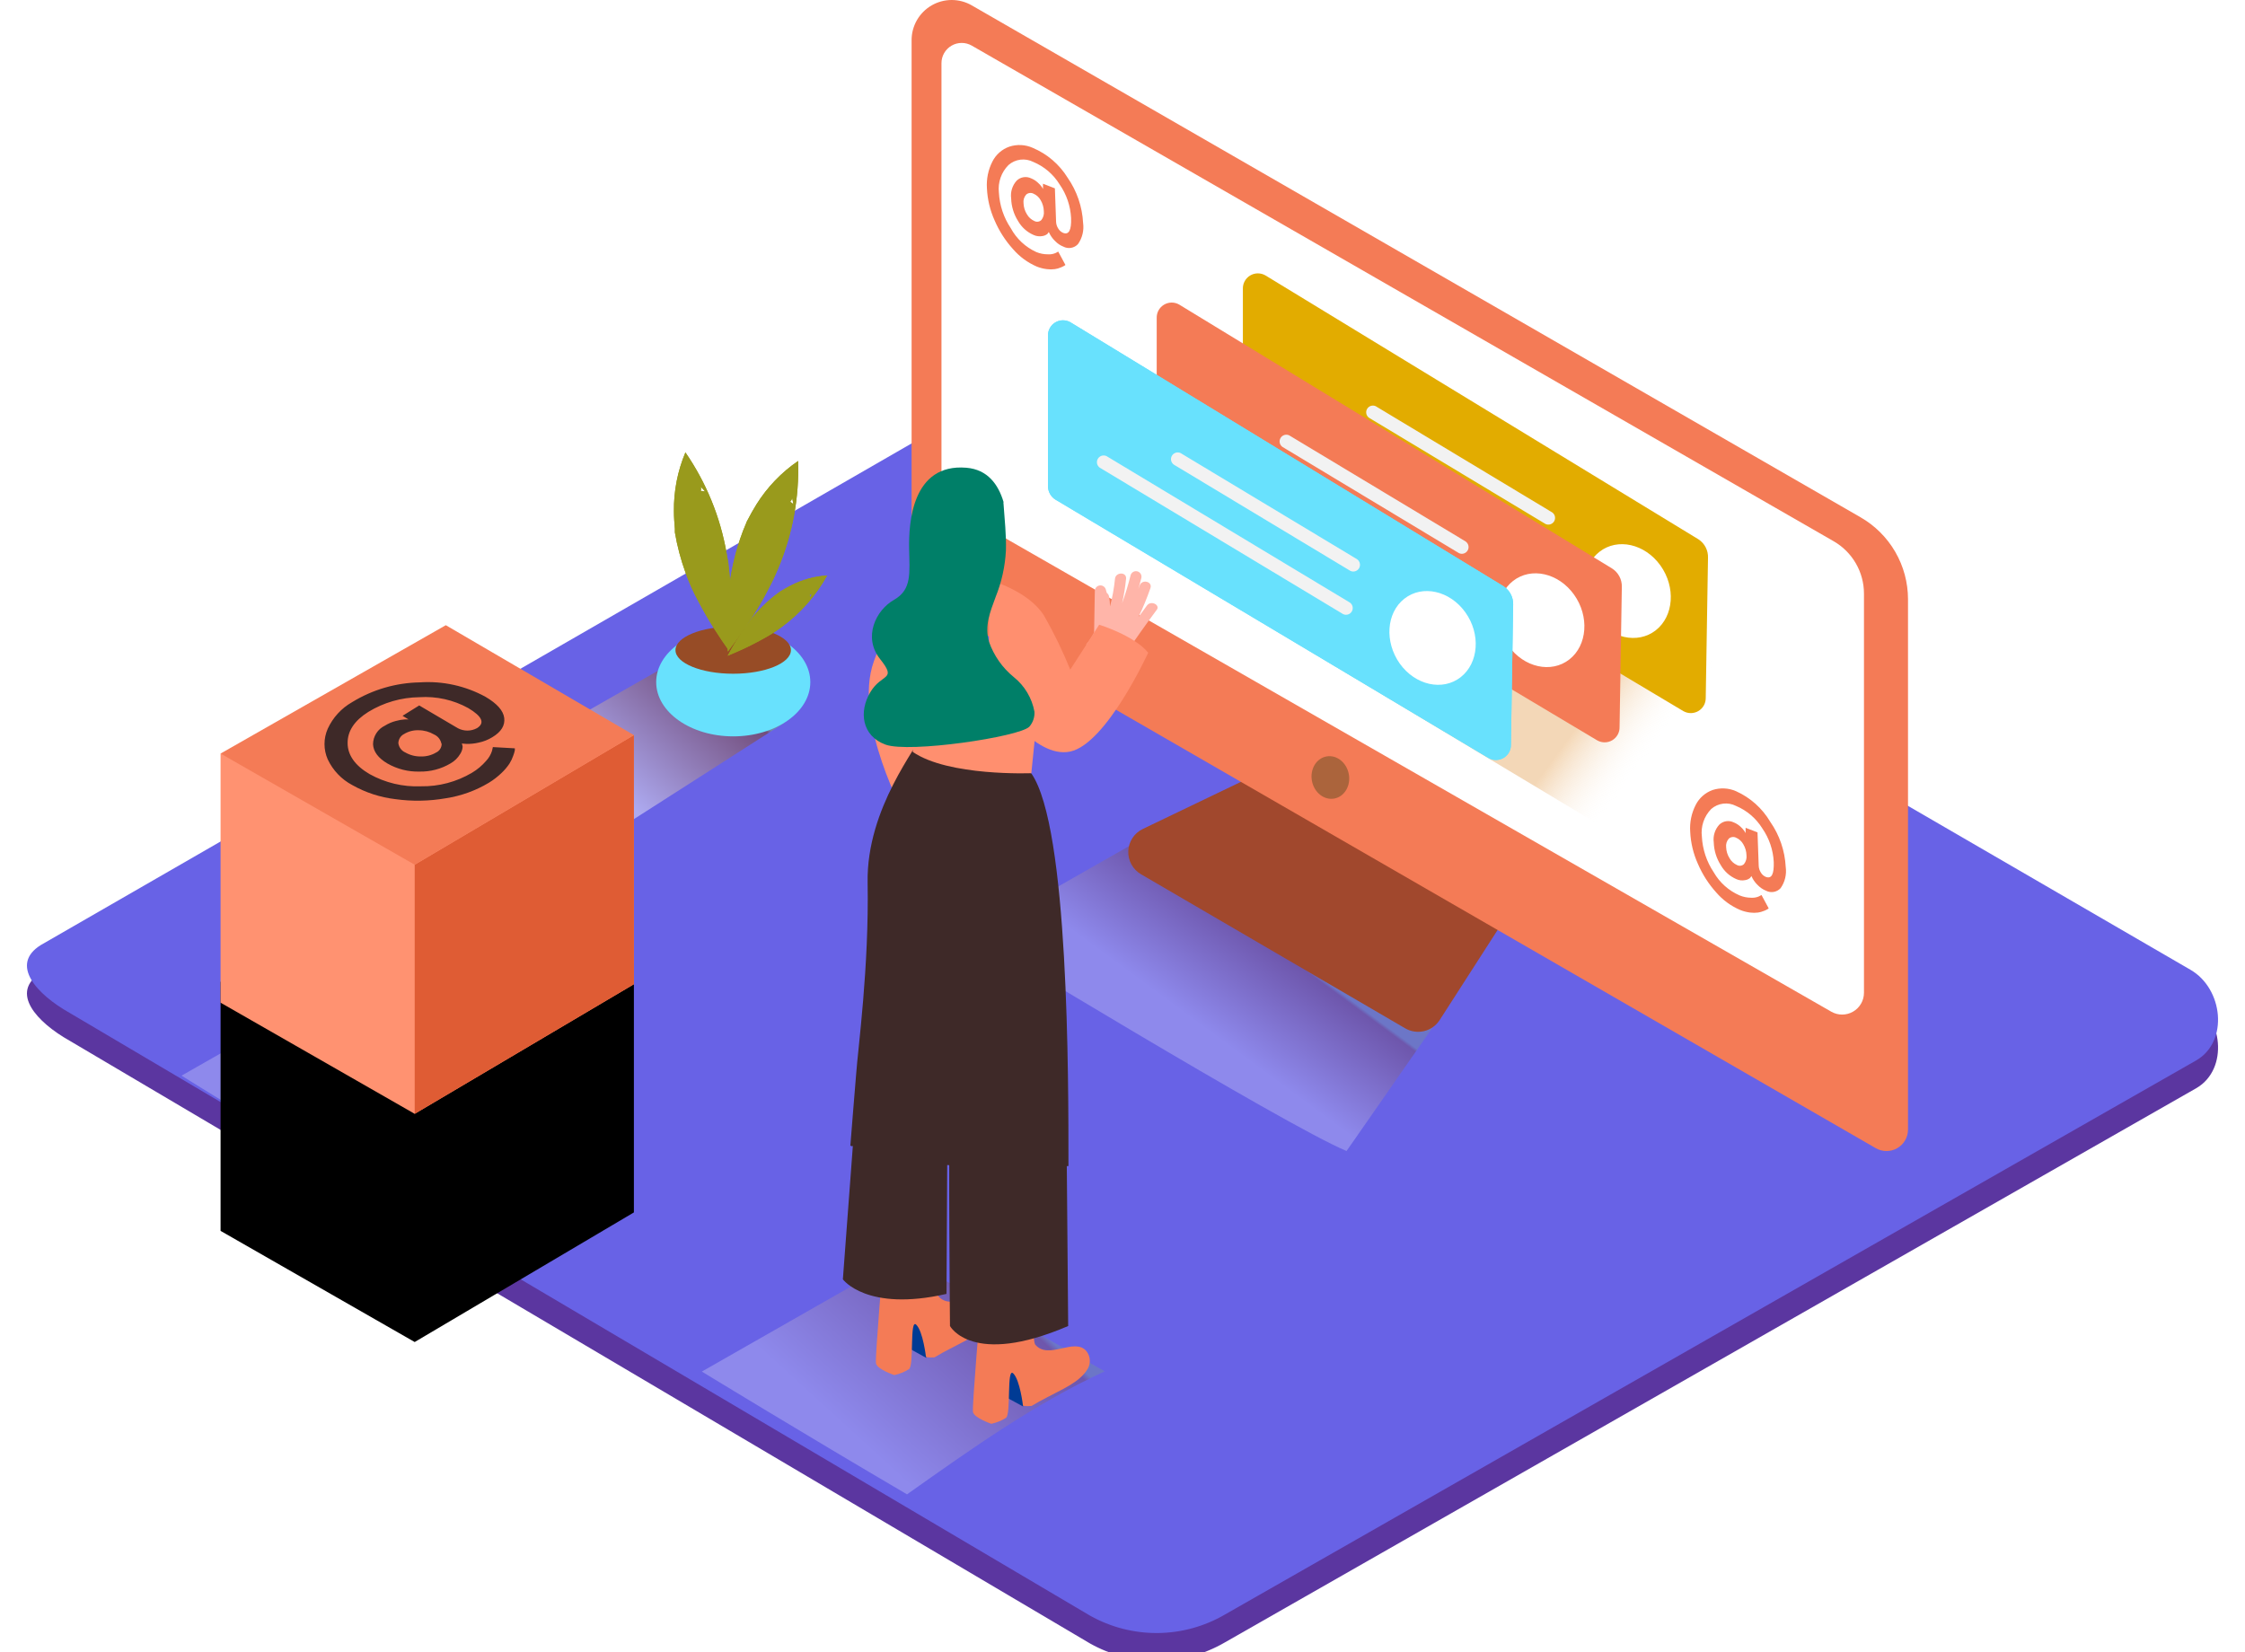 <svg width="269" height="198" viewBox="29 0 240 181" fill="none" xmlns="http://www.w3.org/2000/svg">
<path d="M145.453 180.055L33.666 114.011C30.108 112.011 27.057 108.733 30.525 106.582L142.709 41.944C144.391 40.9 146.946 40.216 148.661 41.214L265.988 109.299C269.547 111.364 270.185 117.119 266.64 119.203L160.185 179.951C157.95 181.247 155.416 181.938 152.833 181.956C150.25 181.974 147.706 181.319 145.453 180.055V180.055Z" fill="#5B36A0"/>
<path d="M145.453 177.007L33.666 110.961C30.108 108.96 27.057 105.682 30.525 103.531L142.709 38.894C144.391 37.851 146.946 37.167 148.661 38.164L265.988 106.249C269.547 108.315 270.185 114.069 266.64 116.154L160.185 176.901C157.95 178.197 155.416 178.888 152.833 178.907C150.25 178.925 147.706 178.27 145.453 177.006V177.007Z" fill="#6862E6"/>
<path style="mix-blend-mode:multiply" opacity="0.25" d="M154.671 89.868L132.613 102.451C132.613 102.451 166.592 123.18 173.54 126.1L186.244 107.853" fill="url(#paint0_linear)"/>
<path style="mix-blend-mode:multiply" opacity="0.25" d="M147.05 150.237L124.986 137.679L102.923 150.262C102.923 150.262 114.414 157.274 125.398 163.713C132.372 158.78 139.352 153.795 147.05 150.236V150.237Z" fill="url(#paint1_linear)"/>
<path style="mix-blend-mode:multiply" opacity="0.46" d="M99.514 72.69L85.519 80.673C85.519 80.673 86.704 87.991 93.654 90.91L111.977 79.18" fill="url(#paint2_linear)"/>
<path d="M106.364 80.673C111.026 80.673 114.805 78.012 114.805 74.73C114.805 71.448 111.026 68.787 106.364 68.787C101.702 68.787 97.923 71.448 97.923 74.73C97.923 78.012 101.702 80.673 106.364 80.673Z" fill="#68E1FD"/>
<path d="M106.358 73.811C109.85 73.811 112.681 72.653 112.681 71.224C112.681 69.795 109.85 68.637 106.358 68.637C102.866 68.637 100.035 69.795 100.035 71.224C100.035 72.653 102.866 73.811 106.358 73.811Z" fill="#974C26"/>
<path d="M106.13 66.91C106.13 65.744 106.09 64.576 105.999 63.41C105.973 63.106 105.944 62.804 105.914 62.504L105.849 61.911C105.849 61.736 105.758 61.26 105.758 61.305C105.718 61.066 105.677 60.829 105.634 60.596C104.945 56.636 103.406 52.872 101.124 49.563C100.265 51.606 99.837 53.805 99.865 56.021C99.865 56.673 99.917 57.324 99.97 57.936V58.321C100.227 59.833 100.619 61.318 101.143 62.76C101.517 63.81 101.972 64.829 102.505 65.809C103.08 66.911 103.705 67.987 104.376 69.034C104.898 69.855 105.393 70.584 105.896 71.282C106.052 69.829 106.123 68.369 106.129 66.91H106.13ZM102.812 53.792C102.846 53.642 102.846 53.486 102.812 53.336C102.972 53.501 103.131 53.67 103.288 53.844C103.131 53.8 102.968 53.782 102.805 53.792H102.812Z" fill="#999A1C"/>
<path d="M108.3 67.809C108.952 66.826 109.526 65.853 110.08 64.792C110.222 64.523 110.362 64.253 110.497 63.984L110.764 63.443L111.018 62.882L111.299 62.231C112.861 58.524 113.601 54.522 113.469 50.502C111.637 51.756 110.084 53.375 108.906 55.258C108.568 55.801 108.253 56.358 107.961 56.927L107.831 57.167L107.798 57.271C107.674 57.565 107.55 57.859 107.433 58.158C107.001 59.294 106.65 60.458 106.384 61.644C106.13 62.73 105.962 63.835 105.881 64.948C105.766 66.185 105.71 67.427 105.712 68.669C105.712 69.64 105.712 70.527 105.771 71.38C106.637 70.227 107.511 69.041 108.3 67.809V67.809ZM112.602 54.978C112.704 54.864 112.78 54.728 112.824 54.58C112.871 54.806 112.913 55.024 112.947 55.233C112.846 55.131 112.729 55.045 112.603 54.978H112.602Z" fill="#999A1C"/>
<path d="M108.255 70.715C108.91 70.39 109.562 70.038 110.21 69.66L110.699 69.36L111.018 69.158L111.331 68.937L111.696 68.669C113.734 67.174 115.424 65.255 116.65 63.045C115.259 63.135 113.901 63.51 112.661 64.147C112.302 64.329 111.956 64.532 111.611 64.74L111.462 64.831L111.409 64.876L110.927 65.235C110.326 65.708 109.759 66.225 109.232 66.779C108.745 67.284 108.298 67.827 107.895 68.402C107.443 69.041 107.008 69.694 106.592 70.357C106.28 70.878 105.999 71.367 105.751 71.843C106.592 71.491 107.433 71.126 108.254 70.715H108.255ZM114.72 65.176C114.812 65.148 114.897 65.099 114.968 65.033C114.92 65.172 114.868 65.309 114.812 65.444C114.795 65.353 114.764 65.265 114.721 65.183V65.176H114.72ZM106.13 66.91C106.13 65.744 106.09 64.576 105.999 63.41C105.973 63.106 105.944 62.804 105.914 62.504L105.849 61.911C105.849 61.736 105.758 61.26 105.758 61.305C105.718 61.066 105.677 60.829 105.634 60.596C104.945 56.636 103.406 52.872 101.124 49.563C100.265 51.606 99.837 53.805 99.865 56.021C99.865 56.673 99.917 57.324 99.97 57.936V58.321C100.227 59.833 100.619 61.318 101.143 62.76C101.517 63.81 101.972 64.829 102.505 65.809C103.08 66.911 103.705 67.987 104.376 69.034C104.898 69.855 105.393 70.584 105.896 71.282C106.052 69.829 106.123 68.369 106.129 66.91H106.13ZM102.812 53.792C102.846 53.642 102.846 53.486 102.812 53.336C102.972 53.501 103.131 53.67 103.288 53.844C103.131 53.8 102.968 53.782 102.805 53.792H102.812Z" fill="#999A1C"/>
<path d="M108.3 67.809C108.952 66.826 109.526 65.853 110.08 64.792C110.222 64.523 110.362 64.253 110.497 63.984L110.764 63.443L111.018 62.882L111.299 62.231C112.861 58.524 113.601 54.522 113.469 50.502C111.637 51.756 110.084 53.375 108.906 55.258C108.568 55.801 108.253 56.358 107.961 56.927L107.831 57.167L107.798 57.271C107.674 57.565 107.55 57.859 107.433 58.158C107.001 59.294 106.65 60.458 106.384 61.644C106.13 62.73 105.962 63.835 105.881 64.948C105.766 66.185 105.71 67.427 105.712 68.669C105.712 69.64 105.712 70.527 105.771 71.38C106.637 70.227 107.511 69.041 108.3 67.809V67.809ZM112.602 54.978C112.704 54.864 112.78 54.728 112.824 54.58C112.871 54.806 112.913 55.024 112.947 55.233C112.846 55.131 112.729 55.045 112.603 54.978H112.602Z" fill="#999A1C"/>
<path d="M108.255 70.715C108.91 70.39 109.562 70.038 110.21 69.66L110.699 69.36L111.018 69.158L111.331 68.937L111.696 68.669C113.734 67.174 115.424 65.255 116.65 63.045C115.259 63.135 113.901 63.51 112.661 64.147C112.302 64.329 111.956 64.532 111.611 64.74L111.462 64.831L111.409 64.876L110.927 65.235C110.326 65.708 109.759 66.225 109.232 66.779C108.745 67.284 108.298 67.827 107.895 68.402C107.443 69.041 107.008 69.694 106.592 70.357C106.28 70.878 105.999 71.367 105.751 71.843C106.592 71.491 107.433 71.126 108.254 70.715H108.255ZM114.72 65.176C114.812 65.148 114.897 65.099 114.968 65.033C114.92 65.172 114.868 65.309 114.812 65.444C114.795 65.353 114.764 65.265 114.721 65.183V65.176H114.72Z" fill="#999A1C"/>
<path d="M163.431 84.954L151.222 90.819C150.762 91.04 150.372 91.382 150.091 91.809C149.811 92.236 149.653 92.73 149.633 93.24C149.613 93.75 149.732 94.255 149.977 94.703C150.223 95.15 150.586 95.522 151.027 95.778L179.961 112.656C180.586 113.022 181.329 113.131 182.033 112.963C182.738 112.794 183.35 112.359 183.742 111.75L190.774 100.816" fill="#A1482D"/>
<path d="M229.832 56.666L132.483 0.585C131.815 0.201 131.058 -0.001 130.288 3.2565e-06C129.518 0.001 128.761 0.204 128.094 0.59C127.427 0.975 126.873 1.53 126.488 2.197C126.103 2.864 125.9 3.62 125.899 4.391V62.732C125.899 64.036 126.595 65.241 127.723 65.894L231.507 125.787C231.865 125.994 232.271 126.103 232.685 126.103C233.098 126.103 233.505 125.994 233.863 125.788C234.221 125.581 234.518 125.283 234.725 124.925C234.931 124.567 235.04 124.16 235.04 123.747V65.645C235.038 63.823 234.556 62.033 233.641 60.456C232.727 58.879 231.412 57.572 229.831 56.666H229.832Z" fill="#F47B56"/>
<path d="M132.489 4.997L226.899 59.298C227.907 59.878 228.744 60.714 229.327 61.721C229.909 62.728 230.216 63.87 230.216 65.033V108.765C230.216 109.184 230.105 109.595 229.896 109.957C229.686 110.32 229.385 110.621 229.023 110.83C228.661 111.04 228.25 111.151 227.832 111.152C227.413 111.154 227.002 111.045 226.638 110.837L130.357 55.63C129.997 55.423 129.697 55.125 129.489 54.766C129.281 54.406 129.171 53.998 129.171 53.583V6.919C129.171 6.53 129.273 6.149 129.467 5.812C129.661 5.476 129.94 5.196 130.276 5.001C130.612 4.806 130.994 4.703 131.382 4.703C131.77 4.702 132.152 4.803 132.489 4.997V4.997Z" fill="white"/>
<path d="M172.213 87.483C173.326 87.268 174.03 86.063 173.785 84.791C173.54 83.519 172.439 82.661 171.326 82.876C170.212 83.09 169.508 84.295 169.753 85.567C169.998 86.84 171.099 87.697 172.213 87.483Z" fill="#AB643C"/>
<path opacity="0.32" d="M157.865 64.329L201.738 90.683L223.412 78.086L184.687 55.552" fill="url(#paint3_linear)"/>
<path d="M212.083 59.083L164.65 30.169C164.396 30.023 164.107 29.947 163.814 29.949C163.521 29.951 163.234 30.032 162.982 30.183C162.731 30.334 162.524 30.55 162.384 30.808C162.244 31.065 162.176 31.356 162.186 31.649V48.122C162.184 48.42 162.259 48.714 162.404 48.974C162.549 49.235 162.76 49.453 163.014 49.609L210.44 77.911C210.69 78.052 210.972 78.126 211.259 78.124C211.545 78.122 211.826 78.045 212.074 77.9C212.321 77.755 212.527 77.548 212.669 77.299C212.811 77.05 212.885 76.769 212.884 76.482L213.132 61.123C213.15 60.721 213.063 60.321 212.879 59.964C212.695 59.606 212.42 59.302 212.083 59.083V59.083Z" fill="#E2AC00"/>
<path d="M200.735 67.561C202.436 69.94 205.427 70.605 207.41 69.053C209.391 67.503 209.619 64.316 207.917 61.944C206.216 59.573 203.225 58.901 201.242 60.452C199.261 62.003 199.033 65.183 200.735 67.562V67.561Z" fill="white"/>
<path d="M196.081 56.145L176.734 44.5C176.569 44.424 176.38 44.412 176.206 44.467C176.032 44.521 175.885 44.639 175.793 44.796C175.7 44.953 175.669 45.139 175.706 45.318C175.743 45.497 175.845 45.655 175.992 45.763L195.338 57.408C195.504 57.484 195.692 57.496 195.866 57.441C196.04 57.386 196.187 57.269 196.28 57.112C196.372 56.955 196.403 56.769 196.366 56.59C196.329 56.411 196.228 56.253 196.081 56.145V56.145ZM195.285 60.876L168.62 44.825C168.456 44.767 168.278 44.77 168.116 44.831C167.954 44.892 167.819 45.008 167.734 45.159C167.649 45.31 167.62 45.486 167.652 45.656C167.684 45.826 167.775 45.98 167.908 46.09L194.542 62.147C194.709 62.224 194.897 62.236 195.072 62.182C195.247 62.127 195.396 62.01 195.488 61.852C195.581 61.694 195.612 61.507 195.574 61.328C195.537 61.148 195.434 60.989 195.285 60.882V60.876Z" fill="#F2F2F2"/>
<path d="M202.619 62.276L155.212 33.369C154.958 33.222 154.669 33.146 154.376 33.148C154.082 33.151 153.795 33.232 153.543 33.383C153.292 33.534 153.085 33.749 152.945 34.007C152.805 34.265 152.737 34.556 152.747 34.849V51.315C152.74 51.923 153.051 52.49 153.568 52.808L200.995 81.11C201.247 81.254 201.533 81.329 201.823 81.327C202.113 81.325 202.398 81.245 202.648 81.097C202.897 80.948 203.103 80.736 203.243 80.482C203.383 80.228 203.454 79.941 203.446 79.65L203.694 64.29C203.705 63.89 203.611 63.494 203.423 63.141C203.234 62.788 202.957 62.49 202.619 62.276Z" fill="#F47B56"/>
<path d="M191.27 70.755C192.972 73.133 195.963 73.798 197.945 72.247C199.926 70.697 200.154 67.509 198.453 65.137C196.751 62.766 193.76 62.094 191.778 63.645C189.797 65.195 189.569 68.376 191.27 70.755Z" fill="white"/>
<path d="M186.616 59.338L167.256 47.693C167.09 47.615 166.901 47.603 166.726 47.657C166.551 47.712 166.403 47.83 166.31 47.987C166.217 48.145 166.187 48.332 166.224 48.512C166.262 48.691 166.365 48.85 166.513 48.957L185.859 60.602C186.025 60.679 186.214 60.692 186.389 60.638C186.564 60.583 186.712 60.465 186.805 60.307C186.898 60.149 186.929 59.962 186.891 59.783C186.853 59.604 186.75 59.445 186.602 59.338H186.615H186.616ZM185.815 64.101L159.154 48.025C158.988 47.948 158.799 47.935 158.625 47.99C158.45 48.044 158.301 48.162 158.209 48.32C158.116 48.478 158.085 48.665 158.123 48.844C158.16 49.023 158.263 49.182 158.412 49.289L185.078 65.339C185.244 65.417 185.433 65.429 185.608 65.375C185.783 65.32 185.931 65.203 186.024 65.044C186.117 64.887 186.147 64.7 186.11 64.52C186.072 64.341 185.969 64.182 185.821 64.075L185.815 64.101Z" fill="#F2F2F2"/>
<path d="M190.722 64.219L143.303 35.311C143.049 35.164 142.761 35.088 142.467 35.09C142.174 35.092 141.886 35.173 141.635 35.324C141.383 35.475 141.177 35.691 141.037 35.949C140.897 36.206 140.828 36.497 140.839 36.79V53.258C140.837 53.556 140.912 53.849 141.057 54.109C141.202 54.37 141.412 54.588 141.667 54.743L189.093 83.045C189.345 83.19 189.63 83.265 189.921 83.263C190.211 83.26 190.496 83.181 190.745 83.032C190.995 82.884 191.2 82.671 191.341 82.417C191.481 82.163 191.551 81.876 191.544 81.586L191.791 66.225C191.813 65.414 191.406 64.653 190.722 64.219V64.219Z" fill="#68E1FD"/>
<path d="M190.722 64.219L143.303 35.311C143.049 35.164 142.761 35.088 142.467 35.09C142.174 35.092 141.886 35.173 141.635 35.324C141.383 35.475 141.177 35.691 141.037 35.949C140.897 36.206 140.828 36.497 140.839 36.79V53.258C140.837 53.556 140.912 53.849 141.057 54.109C141.202 54.37 141.412 54.588 141.667 54.743L189.093 83.045C189.345 83.19 189.63 83.265 189.921 83.263C190.211 83.26 190.496 83.181 190.745 83.032C190.995 82.884 191.2 82.671 191.341 82.417C191.481 82.163 191.551 81.876 191.544 81.586L191.791 66.225C191.813 65.414 191.406 64.653 190.722 64.219V64.219Z" fill="#68E1FD"/>
<path d="M179.368 72.696C181.069 75.075 184.061 75.74 186.043 74.189C188.024 72.638 188.252 69.451 186.55 67.079C184.85 64.708 181.858 64.036 179.877 65.587C177.895 67.137 177.686 70.319 179.368 72.696V72.696Z" fill="white"/>
<path d="M174.714 61.279L155.362 49.635C155.195 49.557 155.006 49.544 154.831 49.598C154.655 49.652 154.506 49.77 154.413 49.928C154.32 50.087 154.289 50.274 154.327 50.454C154.365 50.633 154.469 50.792 154.618 50.9L173.964 62.545C174.13 62.623 174.32 62.636 174.495 62.582C174.671 62.528 174.819 62.41 174.913 62.252C175.006 62.093 175.036 61.906 174.998 61.726C174.961 61.546 174.857 61.387 174.708 61.28H174.714V61.279ZM173.912 66.017L147.246 49.966C147.08 49.889 146.891 49.877 146.716 49.931C146.541 49.986 146.393 50.103 146.3 50.261C146.207 50.419 146.177 50.606 146.214 50.785C146.252 50.965 146.355 51.124 146.503 51.231L173.169 67.282C173.335 67.36 173.524 67.373 173.7 67.319C173.875 67.265 174.024 67.147 174.117 66.989C174.21 66.831 174.241 66.643 174.203 66.463C174.165 66.284 174.061 66.125 173.912 66.017Z" fill="#F2F2F2"/>
<path d="M128.486 62.602C125.422 65.239 123.105 68.635 121.766 72.449C119.407 78.965 125.306 89.613 125.306 89.613L134.483 82.348" fill="#FF8F6F"/>
<path d="M127.496 148.758L125.006 147.382L125.658 143.825C125.658 143.825 129.367 144.176 129.692 145.493" fill="#003B94"/>
<path d="M128.408 148.705C128.969 148.36 129.556 148.053 130.136 147.747C131.576 146.959 133.655 146.144 134.542 144.665C134.724 144.366 134.81 144.018 134.789 143.669C134.768 143.32 134.641 142.985 134.424 142.71C133.121 141.133 130.266 143.726 128.807 141.981C128.52 141.635 128.382 136.154 128.382 136.154L122.829 137.654C122.829 137.654 121.891 148.666 121.995 149.344C122.099 150.021 124.009 150.647 124.009 150.647C124.578 150.527 125.121 150.306 125.613 149.996C126.192 149.572 125.664 144.404 126.407 145.128C127.151 145.851 127.476 148.68 127.476 148.68C127.785 148.726 128.098 148.734 128.408 148.705V148.705Z" fill="#F47B56"/>
<path d="M138.101 154.082L135.611 152.726L136.263 149.168C136.263 149.168 139.971 149.52 140.298 150.836" fill="#003B94"/>
<path d="M139.04 154.029C139.601 153.684 140.187 153.377 140.767 153.071C142.208 152.283 144.287 151.468 145.174 149.989C145.355 149.69 145.441 149.342 145.42 148.993C145.399 148.644 145.272 148.309 145.056 148.034C143.752 146.457 140.898 149.05 139.437 147.304C139.151 146.959 139.014 141.478 139.014 141.478L133.461 142.978C133.461 142.978 132.515 154.029 132.62 154.681C132.723 155.333 134.633 155.985 134.633 155.985C135.202 155.864 135.745 155.643 136.237 155.333C136.817 154.909 136.289 149.741 137.032 150.465C137.776 151.189 138.101 154.017 138.101 154.017C138.412 154.059 138.728 154.063 139.04 154.029Z" fill="#F47B56"/>
<path d="M120.007 118.28L118.371 140.156C118.371 140.156 120.978 143.753 129.72 141.753L129.804 127.006L120.007 118.28ZM130.104 122.614C129.914 124.497 130.104 145.272 130.104 145.272C130.104 145.272 132.521 149.793 143.049 145.272L142.899 127.618" fill="#3E2928"/>
<path d="M119.192 125.506C119.909 126.003 120.157 123.454 120.906 123.891C123.633 125.474 126.528 126.75 129.536 127.696H129.601C129.673 127.661 129.751 127.641 129.831 127.637C129.91 127.633 129.99 127.645 130.065 127.672C130.14 127.7 130.208 127.742 130.267 127.796C130.325 127.851 130.371 127.917 130.404 127.99C132.262 128.544 134.153 128.979 136.068 129.293C138.524 129.684 140.558 127.865 143.08 127.742C143.08 118.085 143.127 90.597 139.014 84.732L126.844 80.641C126.785 81.644 120.938 88.421 121.082 96.684C121.244 105.997 120.032 114.78 119.824 117.693C119.791 118.189 119.218 124.979 119.192 125.506V125.506Z" fill="#3E2928"/>
<path d="M140.135 73.628L139.014 84.707C139.014 84.707 129.934 85.072 126.023 82.373V72.977" fill="#FF8F6F"/>
<path d="M151.678 66.337L150.753 67.6C151.246 66.572 151.681 65.517 152.056 64.44C152.318 63.704 151.137 63.41 150.877 64.147L150.74 64.525C150.853 64.134 150.96 63.74 151.059 63.345C151.081 63.267 151.087 63.185 151.076 63.105C151.066 63.024 151.039 62.947 150.998 62.876C150.957 62.806 150.903 62.745 150.838 62.696C150.773 62.648 150.699 62.612 150.62 62.593C150.541 62.573 150.459 62.569 150.379 62.582C150.299 62.595 150.222 62.623 150.153 62.666C150.084 62.709 150.024 62.765 149.977 62.831C149.93 62.897 149.897 62.972 149.88 63.051C149.624 64.074 149.317 65.084 148.96 66.076C149.16 65.195 149.304 64.303 149.391 63.404C149.469 62.629 148.25 62.661 148.178 63.404C148.077 64.427 147.894 65.441 147.631 66.434C147.631 66.084 147.598 65.735 147.533 65.391C147.524 65.305 147.497 65.221 147.453 65.146C147.409 65.071 147.35 65.006 147.279 64.955C147.246 64.819 147.207 64.683 147.162 64.55C147.116 64.413 147.023 64.298 146.9 64.223C146.777 64.148 146.631 64.118 146.488 64.14C146.346 64.162 146.216 64.233 146.121 64.342C146.025 64.45 145.971 64.588 145.968 64.733L145.89 69.294C145.669 69.768 145.382 70.206 145.037 70.599C145.623 71.004 146.189 71.44 146.731 71.902C147.216 72.31 147.677 72.746 148.113 73.205C148.505 72.718 148.88 72.223 149.241 71.719C149.286 71.681 149.325 71.637 149.358 71.588C150.444 69.982 151.565 68.4 152.722 66.844C153.204 66.31 152.141 65.717 151.678 66.337V66.337Z" fill="#FFB5A9"/>
<path d="M134.373 63.528C134.373 63.528 138.662 64.681 140.402 67.438C141.492 69.346 142.452 71.324 143.277 73.361L146.444 68.441C146.444 68.441 150.29 69.621 151.815 71.51C151.815 71.51 147.253 81.481 143.277 82.335C139.301 83.188 135.077 76.483 135.077 76.483C135.077 76.483 134.204 79.285 134.373 76.293" fill="#FF8F6F"/>
<path d="M137.098 74.183C135.851 73.169 134.91 71.829 134.379 70.312C133.864 68.559 134.51 67.02 135.108 65.391C135.758 63.776 136.137 62.066 136.23 60.328C136.283 58.621 136.087 56.913 135.97 55.212C135.953 55.14 135.953 55.064 135.97 54.992C135.396 53.068 134.223 51.44 131.908 51.244C125.919 50.736 125.579 57.37 125.626 60.067C125.67 62.766 125.958 64.59 123.97 65.717C121.982 66.844 120.547 69.803 122.444 72.195C124.341 74.586 122.64 73.713 121.375 75.837C120.111 77.962 120.437 80.614 123.031 81.573C125.625 82.53 137.683 80.732 138.792 79.617C139.185 79.168 139.389 78.584 139.359 77.988C139.089 76.488 138.285 75.137 137.098 74.183Z" fill="#007F68"/>
<path d="M142.99 19.469C144.005 20.93 144.592 22.645 144.684 24.422C144.798 25.235 144.6 26.061 144.13 26.735C143.93 26.955 143.663 27.102 143.37 27.153C143.077 27.203 142.776 27.155 142.514 27.016C142.184 26.884 141.886 26.684 141.64 26.428C141.419 26.221 141.23 25.982 141.08 25.719L140.924 25.413C140.881 25.493 140.829 25.567 140.767 25.634C140.612 25.755 140.427 25.833 140.233 25.862C139.907 25.922 139.57 25.882 139.268 25.745C138.547 25.433 137.948 24.896 137.56 24.213C137.092 23.472 136.831 22.619 136.804 21.744C136.707 21.034 136.929 20.319 137.41 19.788C137.616 19.589 137.879 19.458 138.163 19.414C138.447 19.369 138.737 19.414 138.995 19.541C139.256 19.645 139.496 19.795 139.704 19.985C139.882 20.136 140.04 20.309 140.174 20.499L140.292 20.708V20.127L141.595 20.636L141.725 24.298C141.735 24.561 141.816 24.815 141.96 25.035C142.082 25.247 142.27 25.413 142.495 25.511C143.125 25.758 143.416 25.215 143.368 23.881C143.302 22.56 142.866 21.284 142.109 20.199C141.429 19.096 140.419 18.234 139.222 17.737C138.787 17.516 138.297 17.431 137.813 17.492C137.33 17.554 136.876 17.759 136.511 18.081C136.121 18.473 135.825 18.946 135.643 19.467C135.461 19.988 135.399 20.544 135.461 21.092C135.536 22.489 135.986 23.84 136.765 25.002C137.385 26.15 138.362 27.065 139.548 27.609C139.961 27.781 140.404 27.867 140.852 27.862C141.143 27.882 141.435 27.828 141.699 27.706L141.96 27.563L142.749 29.029L142.618 29.12C142.495 29.189 142.366 29.251 142.233 29.303C142.025 29.393 141.806 29.455 141.582 29.485C141.294 29.524 141.003 29.524 140.715 29.485C140.337 29.44 139.967 29.346 139.614 29.205C138.61 28.773 137.718 28.118 137.006 27.29C136.163 26.357 135.48 25.291 134.986 24.135C134.491 23.031 134.208 21.844 134.151 20.636C134.081 19.62 134.288 18.605 134.751 17.697C135.135 16.936 135.798 16.352 136.602 16.068C137.444 15.79 138.36 15.837 139.17 16.198C140.752 16.866 142.087 18.009 142.99 19.47V19.469ZM140.115 24.103C140.329 23.829 140.425 23.482 140.383 23.138C140.372 22.713 140.254 22.298 140.037 21.932C139.86 21.613 139.583 21.361 139.248 21.216C139.12 21.15 138.974 21.124 138.831 21.143C138.688 21.162 138.554 21.223 138.447 21.32C138.335 21.448 138.251 21.598 138.201 21.762C138.151 21.925 138.137 22.096 138.16 22.265C138.175 22.695 138.302 23.113 138.531 23.477C138.719 23.808 139.01 24.069 139.359 24.22C139.61 24.349 139.915 24.301 140.115 24.103V24.103ZM219.95 90.031C220.967 91.491 221.554 93.206 221.645 94.983C221.758 95.796 221.561 96.623 221.091 97.296C220.891 97.515 220.623 97.662 220.331 97.713C220.038 97.763 219.737 97.716 219.474 97.577C219.145 97.444 218.848 97.243 218.601 96.989C218.381 96.781 218.192 96.542 218.04 96.28L217.884 95.974C217.84 96.053 217.787 96.127 217.727 96.195C217.573 96.317 217.389 96.397 217.193 96.423C216.87 96.488 216.534 96.449 216.234 96.312C215.513 95.999 214.914 95.459 214.527 94.774C214.055 94.032 213.792 93.177 213.764 92.299C213.664 91.589 213.886 90.872 214.371 90.343C214.576 90.145 214.838 90.014 215.12 89.97C215.402 89.926 215.691 89.97 215.948 90.096C216.209 90.199 216.45 90.349 216.658 90.539C216.836 90.693 216.993 90.868 217.128 91.06L217.252 91.268V90.689L218.555 91.19L218.686 94.852C218.697 95.115 218.778 95.369 218.92 95.589C219.042 95.802 219.23 95.968 219.455 96.065C220.106 96.312 220.374 95.771 220.334 94.436C220.268 93.113 219.833 91.835 219.077 90.747C218.397 89.648 217.389 88.789 216.196 88.291C215.762 88.07 215.272 87.984 214.788 88.045C214.305 88.105 213.851 88.309 213.484 88.629C213.097 89.025 212.804 89.503 212.626 90.027C212.449 90.552 212.393 91.11 212.461 91.659C212.534 93.057 212.984 94.408 213.764 95.57C214.409 96.69 215.396 97.575 216.581 98.092C216.993 98.264 217.436 98.352 217.884 98.352C218.175 98.37 218.466 98.316 218.731 98.195L218.992 98.052L219.781 99.519L219.649 99.61C219.527 99.68 219.398 99.74 219.265 99.792C219.056 99.878 218.837 99.94 218.614 99.975C218.324 100.013 218.03 100.013 217.74 99.975C217.365 99.927 216.997 99.831 216.646 99.688C215.643 99.258 214.751 98.605 214.039 97.779C213.195 96.844 212.511 95.776 212.017 94.617C211.522 93.514 211.239 92.327 211.183 91.119C211.112 90.105 211.32 89.091 211.783 88.187C212.168 87.424 212.831 86.839 213.634 86.55C214.479 86.276 215.396 86.323 216.208 86.682C217.772 87.385 219.079 88.555 219.95 90.031V90.031ZM217.076 94.664C217.291 94.391 217.39 94.045 217.349 93.699C217.338 93.274 217.217 92.858 216.998 92.493C216.824 92.174 216.549 91.922 216.215 91.777C216.087 91.71 215.942 91.683 215.799 91.701C215.656 91.719 215.522 91.779 215.414 91.875C215.299 92.002 215.214 92.152 215.163 92.315C215.112 92.478 215.098 92.65 215.12 92.82C215.135 93.247 215.264 93.664 215.492 94.025C215.679 94.358 215.97 94.621 216.32 94.775C216.441 94.839 216.58 94.862 216.716 94.842C216.851 94.822 216.977 94.76 217.076 94.664" fill="#F47B56"/>
<path style="mix-blend-mode:multiply" opacity="0.25" d="M90.055 117.817L67.992 105.266L45.934 117.843C45.934 117.843 58.208 125.506 69.19 131.945C76.165 127.018 82.363 121.382 90.055 117.817V117.817Z" fill="url(#paint4_linear)"/>
<g filter="url(#filter0_d)">
<path d="M50.208 82.556V109.849L71.471 122.026L95.481 107.827V80.534" fill="black"/>
</g>
<path d="M50.208 82.556V109.849L71.471 122.026L95.481 107.827V80.534" fill="#FF9271"/>
<path d="M71.471 94.734V122.027L95.481 107.828V80.534L71.471 94.734Z" fill="#DF5C34"/>
<path d="M50.208 82.556L74.879 68.493L95.48 80.534L71.471 94.734L50.208 82.556Z" fill="#F47B56"/>
<path d="M72.036 74.757C74.537 74.588 77.035 75.139 79.234 76.343C80.494 77.084 81.182 77.857 81.279 78.663C81.376 79.469 80.961 80.17 79.981 80.761C79.516 81.048 79.004 81.251 78.468 81.359C78.028 81.463 77.576 81.51 77.125 81.496L76.631 81.457C76.678 81.568 76.708 81.683 76.722 81.802C76.707 82.082 76.617 82.354 76.463 82.588C76.206 83.024 75.839 83.385 75.399 83.634C74.373 84.243 73.197 84.554 72.004 84.531C70.77 84.564 69.55 84.256 68.479 83.641C67.467 83.043 66.948 82.341 66.908 81.535C66.912 81.109 67.036 80.692 67.266 80.332C67.495 79.972 67.821 79.685 68.206 79.501C68.576 79.271 68.979 79.097 69.401 78.988C69.737 78.891 70.083 78.832 70.433 78.812H70.79L70.141 78.422L71.965 77.285L76.19 79.774C76.513 79.948 76.875 80.039 77.242 80.039C77.609 80.039 77.97 79.948 78.293 79.774C79.189 79.216 78.868 78.481 77.332 77.571C75.7 76.672 73.844 76.259 71.984 76.382C70.013 76.406 68.085 76.96 66.402 77.987C64.871 78.944 64.112 80.086 64.124 81.412C64.124 82.712 64.934 83.868 66.512 84.797C68.235 85.76 70.189 86.226 72.159 86.143C74.121 86.175 76.054 85.662 77.742 84.661C78.326 84.315 78.849 83.876 79.292 83.361C79.589 83.047 79.811 82.669 79.942 82.257L80.033 81.847L82.44 81.983C82.445 82.057 82.445 82.131 82.44 82.205C82.397 82.404 82.338 82.599 82.265 82.79C82.161 83.094 82.022 83.388 81.85 83.66C81.602 84.029 81.316 84.37 80.993 84.674C80.568 85.084 80.102 85.446 79.598 85.753C78.149 86.623 76.544 87.201 74.873 87.455C73.052 87.773 71.193 87.806 69.362 87.552C67.697 87.356 66.088 86.831 64.629 86.006C63.452 85.382 62.509 84.392 61.943 83.186C61.712 82.66 61.592 82.091 61.592 81.516C61.592 80.941 61.712 80.372 61.943 79.846C62.504 78.617 63.437 77.596 64.611 76.928C66.847 75.553 69.411 74.804 72.036 74.757V74.757ZM74.399 81.477C74.356 81.254 74.26 81.046 74.119 80.869C73.978 80.693 73.795 80.553 73.588 80.463C73.076 80.162 72.494 80.003 71.9 80.002C71.349 79.981 70.803 80.121 70.329 80.404C69.94 80.594 69.69 80.985 69.681 81.418C69.74 81.869 70.03 82.256 70.446 82.438C70.969 82.737 71.563 82.888 72.165 82.874C72.744 82.888 73.316 82.74 73.814 82.445C74.192 82.273 74.432 81.892 74.425 81.477" fill="#3E2928"/>
<defs>
<filter id="filter0_d" x="0.208" y="55.534" width="145.273" height="141.492" filterUnits="userSpaceOnUse" color-interpolation-filters="sRGB">
<feFlood flood-opacity="0" result="BackgroundImageFix"/>
<feColorMatrix in="SourceAlpha" type="matrix" values="0 0 0 0 0 0 0 0 0 0 0 0 0 0 0 0 0 0 127 0"/>
<feOffset dy="25"/>
<feGaussianBlur stdDeviation="25"/>
<feColorMatrix type="matrix" values="0 0 0 0 0.209 0 0 0 0 0.069 0 0 0 0 0.478 0 0 0 0.497 0"/>
<feBlend mode="normal" in2="BackgroundImageFix" result="effect1_dropShadow"/>
<feBlend mode="normal" in="SourceGraphic" in2="effect1_dropShadow" result="shape"/>
</filter>
<linearGradient id="paint0_linear" x1="165.425" y1="103.222" x2="158.337" y2="112.826" gradientUnits="userSpaceOnUse">
<stop stop-color="#78B46A"/>
<stop offset="0.03" stop-color="#7F3500"/>
<stop offset="1" stop-color="white"/>
</linearGradient>
<linearGradient id="paint1_linear" x1="139.189" y1="145.12" x2="124.313" y2="161.428" gradientUnits="userSpaceOnUse">
<stop stop-color="#78B46A"/>
<stop offset="0.03" stop-color="#7F3500"/>
<stop offset="1" stop-color="white"/>
</linearGradient>
<linearGradient id="paint2_linear" x1="106.86" y1="76.689" x2="95.71" y2="88.913" gradientUnits="userSpaceOnUse">
<stop stop-color="#78B46A"/>
<stop offset="0.03" stop-color="#7F3500"/>
<stop offset="1" stop-color="white"/>
</linearGradient>
<linearGradient id="paint3_linear" x1="210.968" y1="76.826" x2="204.282" y2="71.951" gradientUnits="userSpaceOnUse">
<stop stop-color="white" stop-opacity="0"/>
<stop offset="0.99" stop-color="#DC841E"/>
</linearGradient>
<linearGradient id="paint4_linear" x1="82.194" y1="112.63" x2="67.102" y2="129.176" gradientUnits="userSpaceOnUse">
<stop stop-color="#78B46A"/>
<stop offset="0.03" stop-color="#7F3500"/>
<stop offset="1" stop-color="white"/>
</linearGradient>
</defs>
</svg>
